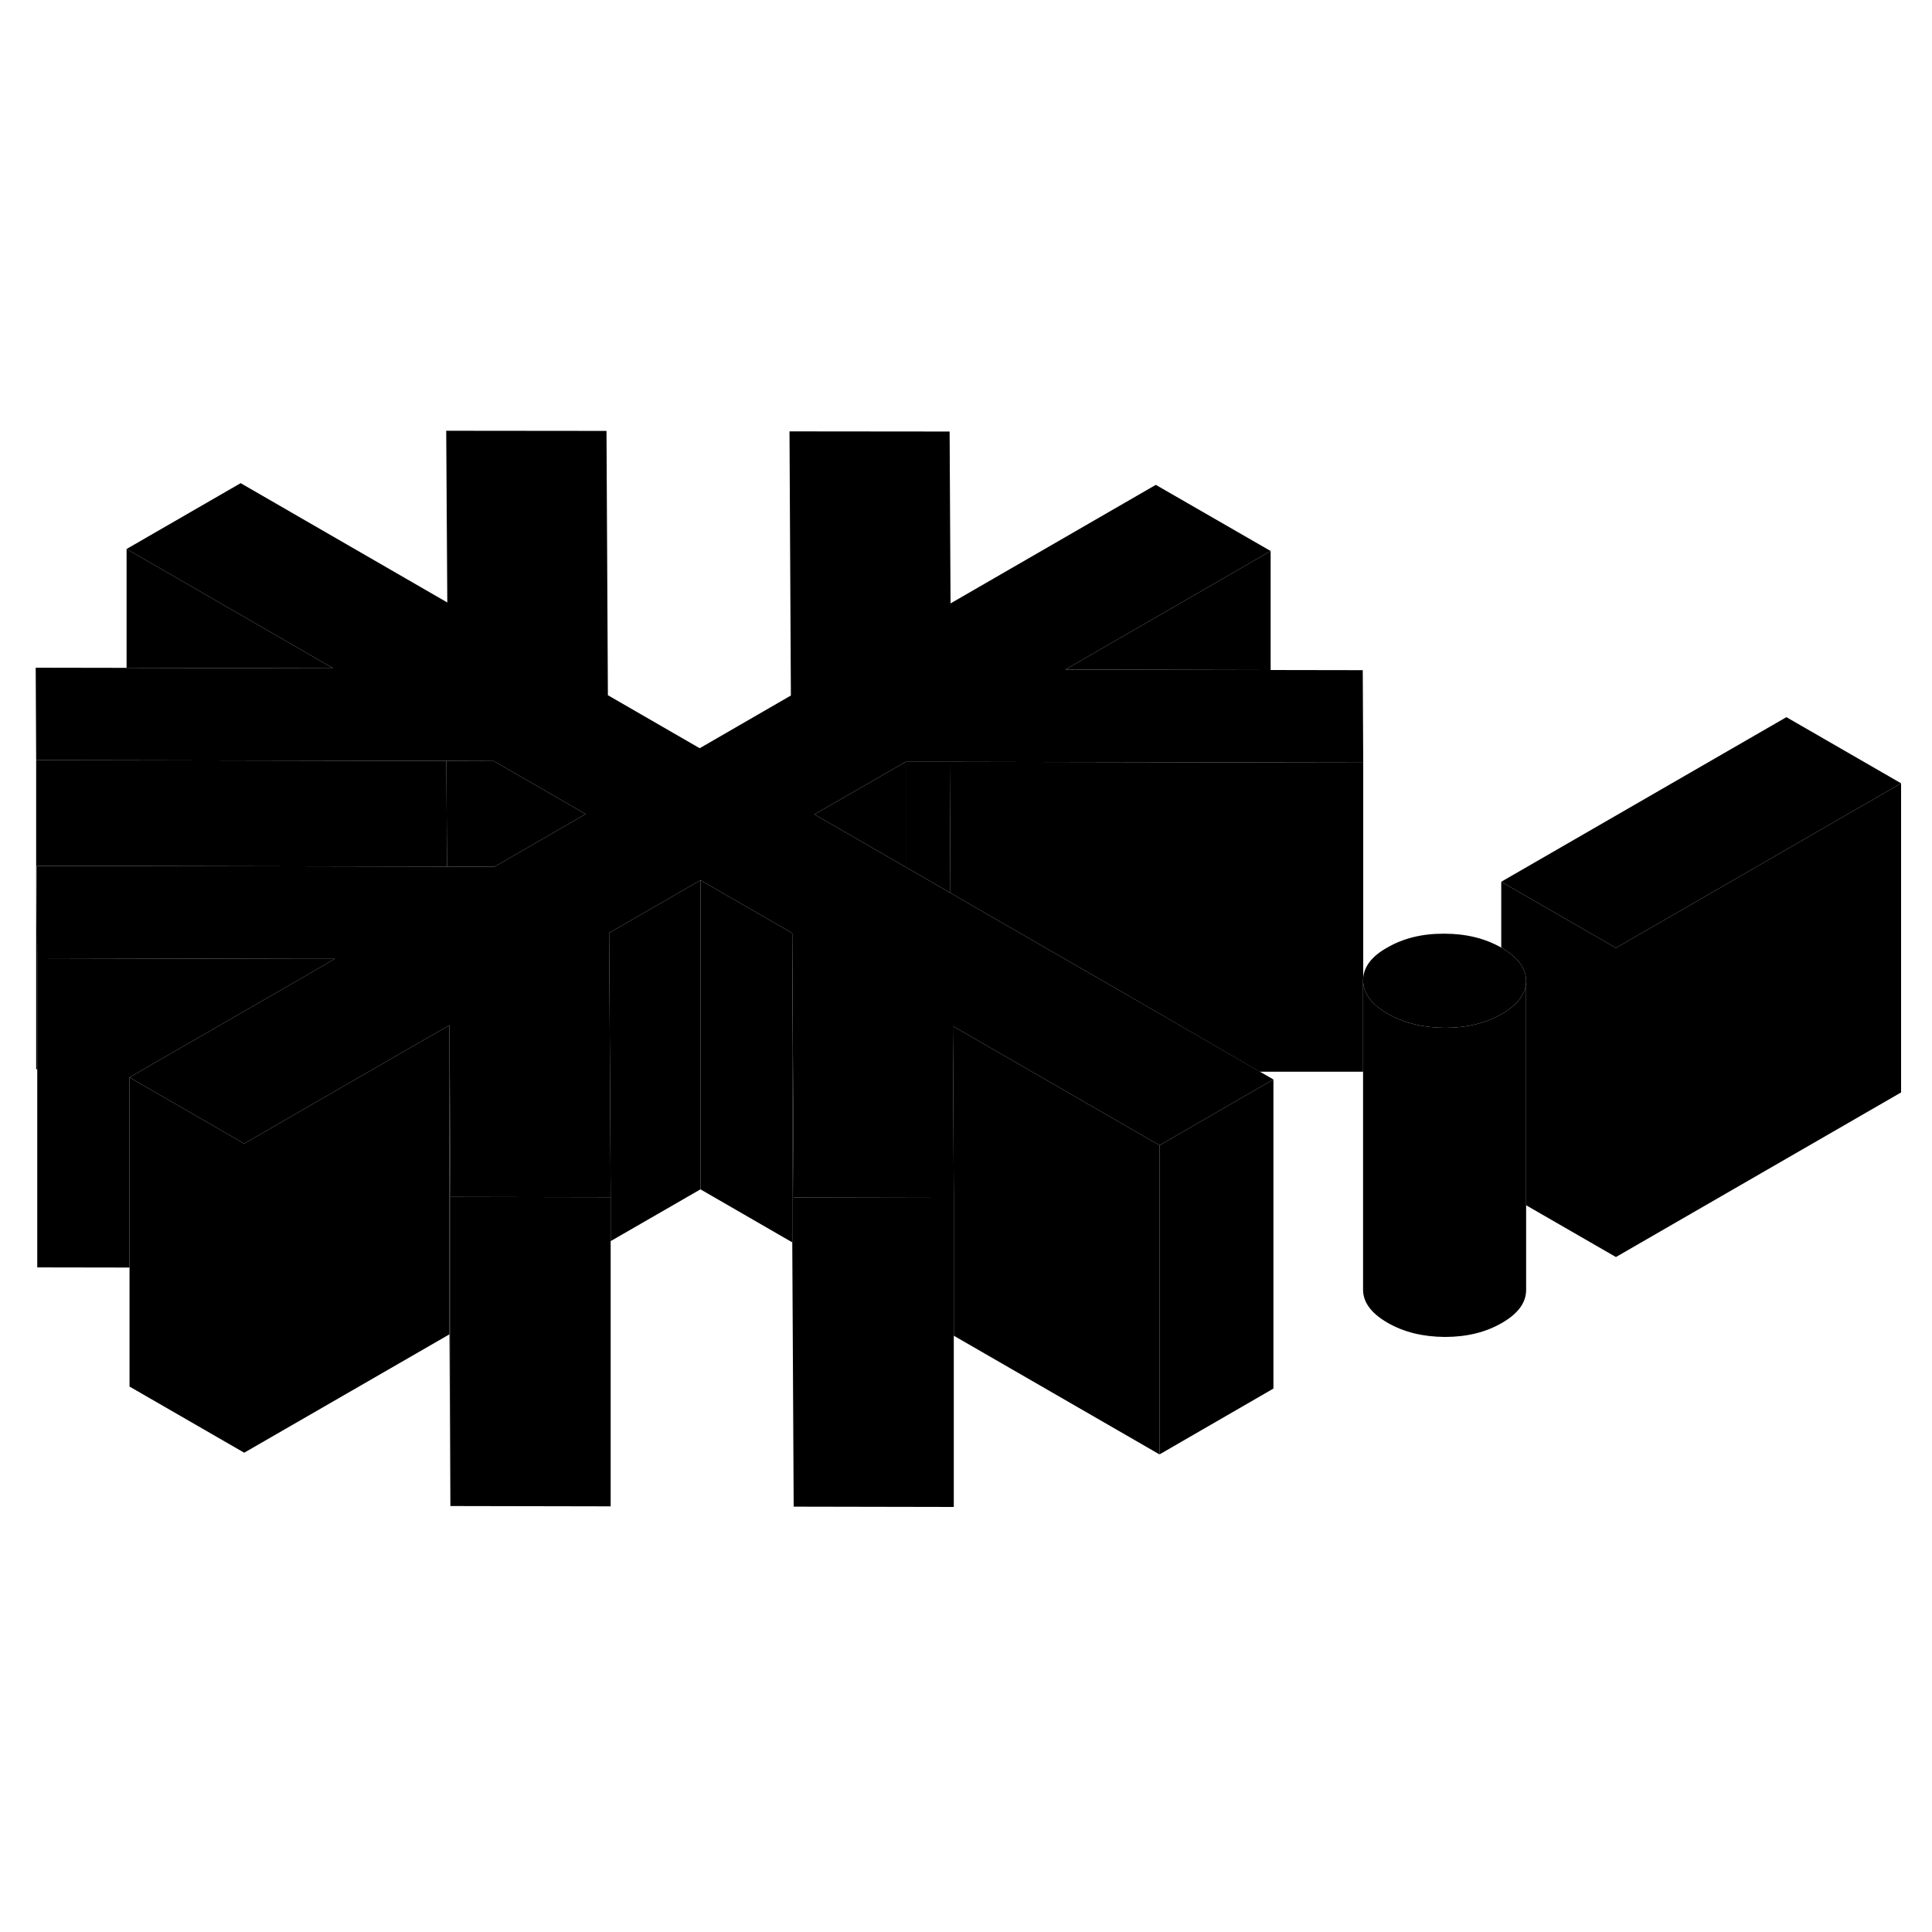 <svg width="24" height="24" viewBox="0 0 125 74" class="pr-icon-iso-duotone-secondary" xmlns="http://www.w3.org/2000/svg" stroke-width="1px" stroke-linecap="round" stroke-linejoin="round">
    <path d="M61.49 32.27L58.601 30.6V23.79H61.45L61.49 32.27Z" class="pr-icon-iso-duotone-primary-stroke" stroke-linejoin="round"/>
    <path d="M58.601 23.79V30.6L52.69 27.19L58.601 23.79Z" class="pr-icon-iso-duotone-primary-stroke" stroke-linejoin="round"/>
    <path d="M39.51 51.96V71.96L29.14 71.94V51.94L39.51 51.96Z" class="pr-icon-iso-duotone-primary-stroke" stroke-linejoin="round"/>
    <path d="M37.89 27.17L31.99 30.58H31.95V23.74L37.89 27.17Z" class="pr-icon-iso-duotone-primary-stroke" stroke-linejoin="round"/>
    <path d="M31.95 23.74V30.58L28.92 30.57L28.88 23.73L31.95 23.74Z" class="pr-icon-iso-duotone-primary-stroke" stroke-linejoin="round"/>
    <path d="M21.66 36.54L20.57 37.17L19.59 37.74L9.27 43.69L8.38 44.21V56.51L2.41 56.5V36.5L19.47 36.54H21.66Z" class="pr-icon-iso-duotone-primary-stroke" stroke-linejoin="round"/>
    <path d="M88.2 23.84V37.77C88.19 37.82 88.19 37.88 88.19 37.94V43.84H81.5L71.11 37.82L70.01 37.19L62.59 32.91L61.49 32.27L61.45 23.79L82.21 23.83H88.2V23.84Z" class="pr-icon-iso-duotone-primary-stroke" stroke-linejoin="round"/>
    <path d="M75.02 48.6V68.6L61.71 60.92V52L61.67 43.8L61.65 40.89L66.7 43.8L75.02 48.6Z" class="pr-icon-iso-duotone-primary-stroke" stroke-linejoin="round"/>
    <path d="M61.71 52V72L51.351 71.98V51.98L61.02 52H61.71Z" class="pr-icon-iso-duotone-primary-stroke" stroke-linejoin="round"/>
    <path d="M29.14 51.94V71.94L29.08 60.83V40.83L29.1 43.73L29.13 50.57L29.14 51.94Z" class="pr-icon-iso-duotone-primary-stroke" stroke-linejoin="round"/>
    <path d="M29.08 40.83V60.83L15.8 68.49V48.49L24.06 43.72L29.08 40.83Z" class="pr-icon-iso-duotone-primary-stroke" stroke-linejoin="round"/>
    <path d="M81.5 43.83L82.39 44.34L75.02 48.6L66.7 43.8L61.65 40.89L61.67 43.8L61.71 52H61.02L51.35 51.98L51.26 34.88L51.15 34.81L45.32 31.45L39.41 34.86L39.44 39.54L39.51 51.96L29.14 51.94L29.13 50.57L29.1 43.73L29.08 40.83L24.06 43.72L15.8 48.49L8.38 44.21L9.27 43.69L19.59 37.74L20.57 37.17L21.66 36.54H19.47L2.41 36.5L2.38 30.52L9.08 30.53L23.89 30.56L28.92 30.57L31.95 30.58H31.99L37.89 27.17L31.95 23.74L28.88 23.73L8.19 23.69L2.34 23.68L2.31 17.7L8.19 17.71L21.56 17.74L8.19 10.02L15.57 5.76L28.94 13.48L28.87 2.37L39.24 2.38L39.33 19.48L45.27 22.91L51.17 19.5L51.08 2.41L61.44 2.42L61.5 13.54L74.78 5.87L82.21 10.15L68.93 17.82L82.21 17.85L88.17 17.86L88.2 23.84L82.21 23.83L61.45 23.79H58.6L52.69 27.19L58.6 30.6L61.49 32.27L62.59 32.91L70.01 37.19L71.11 37.82L81.5 43.83Z" class="pr-icon-iso-duotone-primary-stroke" stroke-linejoin="round"/>
    <path d="M123 25.18L104.55 35.83L97.13 31.55L115.58 20.9L123 25.18Z" class="pr-icon-iso-duotone-primary-stroke" stroke-linejoin="round"/>
    <path d="M51.26 34.88V54.88L45.32 51.45V31.45L51.15 34.81L51.26 34.88Z" class="pr-icon-iso-duotone-primary-stroke" stroke-linejoin="round"/>
    <path d="M51.35 51.98V71.98L51.26 54.88V34.88L51.35 51.98Z" class="pr-icon-iso-duotone-primary-stroke" stroke-linejoin="round"/>
    <path d="M45.32 31.45V51.45L39.51 54.8V51.96L39.44 39.54L39.41 34.86L45.32 31.45Z" class="pr-icon-iso-duotone-primary-stroke" stroke-linejoin="round"/>
    <path d="M82.39 44.34V64.34L75.02 68.6V48.6L82.39 44.34Z" class="pr-icon-iso-duotone-primary-stroke" stroke-linejoin="round"/>
    <path d="M104.55 35.83V55.83L98.74 52.48V37.96C98.73 37.14 98.2 36.43 97.15 35.82C97.14 35.82 97.14 35.81 97.13 35.81V31.55L104.55 35.83Z" class="pr-icon-iso-duotone-primary-stroke" stroke-linejoin="round"/>
    <path d="M98.74 37.96C98.74 38.78 98.22 39.49 97.18 40.09C97.16 40.1 97.15 40.11 97.13 40.12C96.09 40.71 94.88 41 93.48 41C92.06 40.99 90.83 40.69 89.77 40.08C88.79 39.51 88.26 38.85 88.2 38.09C88.19 38.04 88.19 37.99 88.19 37.94C88.19 37.88 88.19 37.82 88.2 37.77C88.26 37.02 88.77 36.36 89.75 35.81C90.8 35.2 92.03 34.9 93.45 34.91C94.85 34.91 96.08 35.21 97.13 35.81C97.14 35.81 97.14 35.82 97.15 35.82C98.2 36.43 98.73 37.14 98.74 37.96Z" class="pr-icon-iso-duotone-primary-stroke" stroke-linejoin="round"/>
    <path d="M123 25.18V45.18L104.55 55.83V35.83L123 25.18Z" class="pr-icon-iso-duotone-primary-stroke" stroke-linejoin="round"/>
    <path d="M98.74 37.96V57.96C98.74 58.78 98.22 59.49 97.18 60.09C96.13 60.7 94.9 61 93.48 61C92.06 60.99 90.83 60.69 89.77 60.08C88.72 59.47 88.19 58.76 88.19 57.94V37.94C88.19 37.94 88.19 38.04 88.2 38.09C88.26 38.85 88.79 39.51 89.77 40.08C90.83 40.69 92.06 40.99 93.48 41C94.88 41 96.09 40.71 97.13 40.12C97.15 40.11 97.16 40.1 97.18 40.09C98.22 39.49 98.74 38.78 98.74 37.96Z" class="pr-icon-iso-duotone-primary-stroke" stroke-linejoin="round"/>
    <path d="M82.21 10.15V17.85L68.93 17.82L82.21 10.15Z" class="pr-icon-iso-duotone-primary-stroke" stroke-linejoin="round"/>
    <path d="M15.8 48.49V68.49L8.38 64.21V44.21L15.8 48.49Z" class="pr-icon-iso-duotone-primary-stroke" stroke-linejoin="round"/>
    <path d="M28.92 30.57L23.89 30.56L9.08 30.53L2.38 30.52L2.41 36.5V43.68H2.34V23.68L8.19 23.69L28.88 23.73L28.92 30.57Z" class="pr-icon-iso-duotone-primary-stroke" stroke-linejoin="round"/>
    <path d="M21.56 17.74L8.19 17.71V10.02L21.56 17.74Z" class="pr-icon-iso-duotone-primary-stroke" stroke-linejoin="round"/>
    <path d="M8.19 17.8V17.71" class="pr-icon-iso-duotone-primary-stroke" stroke-linejoin="round"/>
</svg>